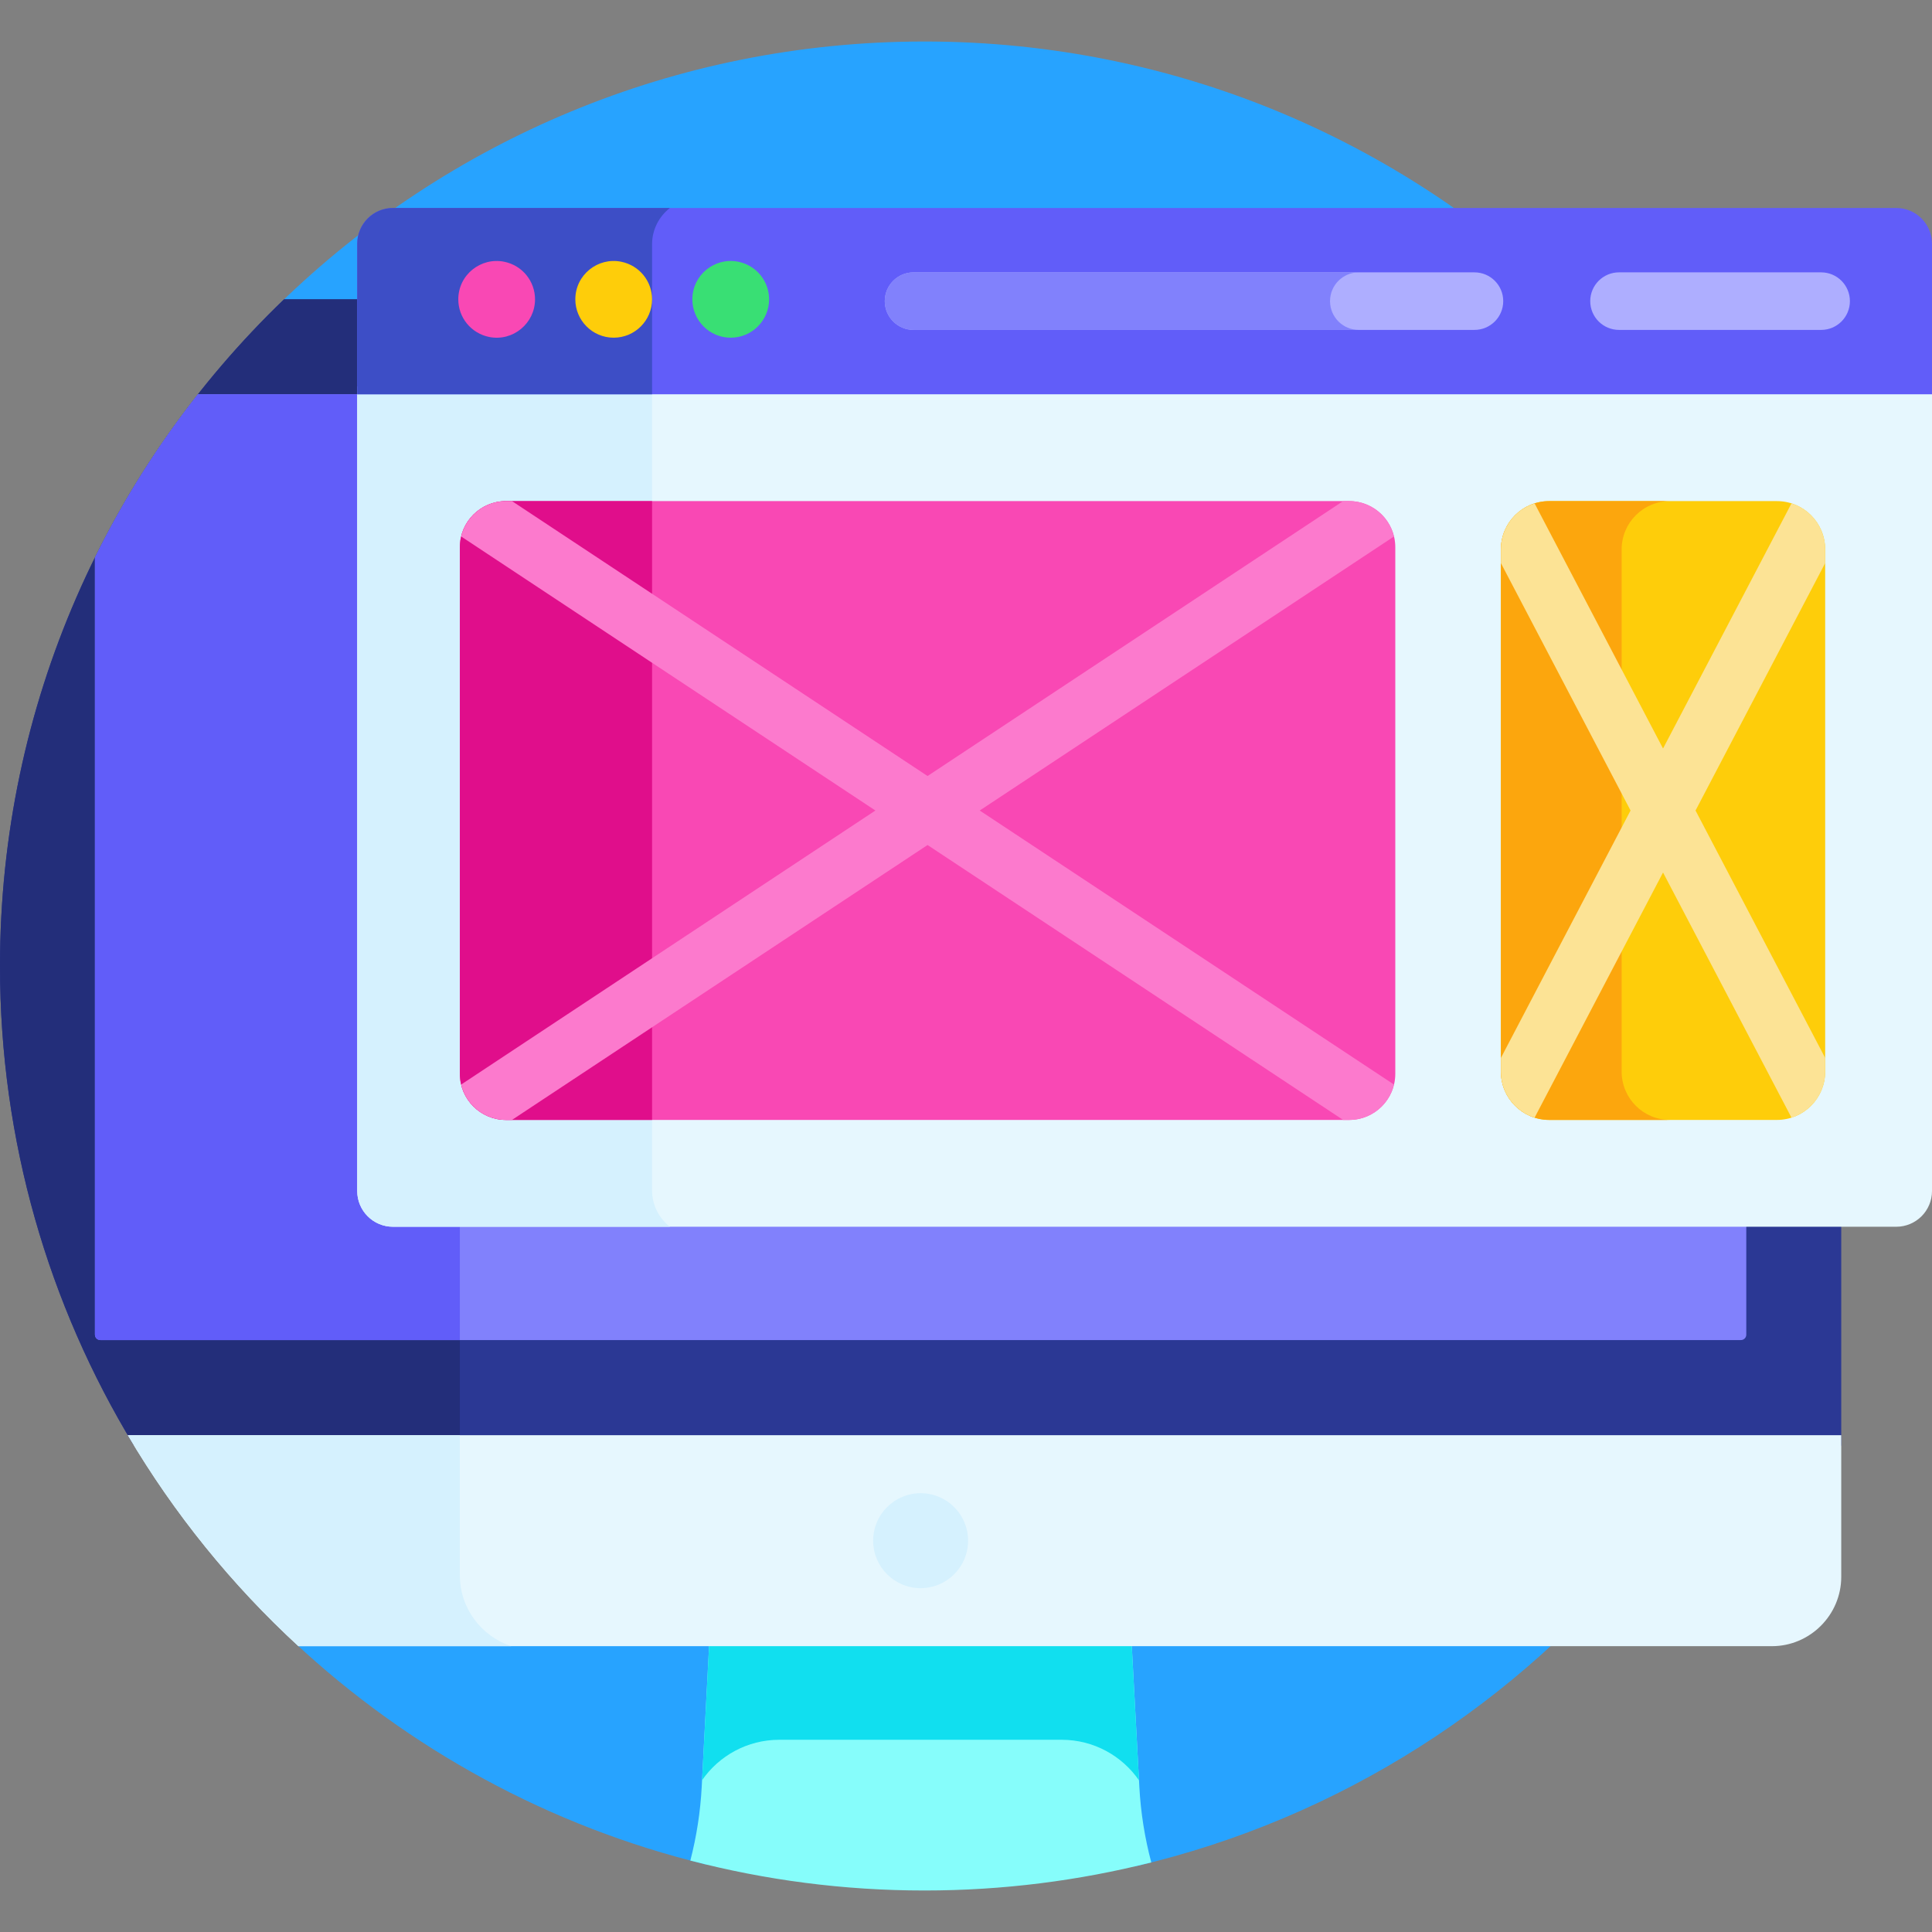 <svg height="512pt" viewBox="0 -11 512 512" width="512pt" xmlns="http://www.w3.org/2000/svg"><rect x="0" y="-11" width="512" height="512" fill="#808080" stroke="none"/><path d="m245 0c-66.387 0-126.598 26.418-170.719 69.297l3.789 355.012c30.195 28.121 67.492 48.711 108.91 58.773l114.09.465c108.285-25.355 188.93-122.531 188.93-238.547 0-135.309-109.691-245-245-245zm0 0" fill="#27a3ff"/><path d="m299.84 423.391h-111.832l-2.047 39.164c-.348 6.609-1.367 13.141-3.012 19.512 19.816 5.172 40.609 7.934 62.051 7.934 20.738 0 40.867-2.59 60.102-7.438-1.727-6.512-2.797-13.203-3.16-19.969zm0 0" fill="#86fdfb"/><path d="m206.512 450.059h74.848c8.469 0 15.984 4.242 20.488 10.758l-2.008-37.426h-111.832l-1.957 37.387c4.508-6.492 12.008-10.719 20.461-10.719zm0 0" fill="#11dfef"/><path d="m243.973 370.562 243.977 1.559v-285.414c0-10.109-8.273-18.383-18.383-18.383-10.383 0-275.129 0-394.297 0-46.395 44.578-75.27 107.254-75.27 176.676 0 46.457 12.941 89.883 35.398 126.895zm0 0" fill="#2b3894"/><path d="m121.863 78.93c0-3.898 1.156-7.531 3.125-10.605-18.27 0-35.094 0-49.719 0-46.395 44.578-75.27 107.254-75.27 176.676 0 46.457 12.941 89.883 35.398 126.895l86.465-.551zm0 0" fill="#232e7a"/><path d="m79.082 425.254h390.484c10.109 0 18.383-8.273 18.383-18.383v-37.531c-18.891 0-343.516 0-454.082 0 12.281 20.809 27.547 39.645 45.215 55.914zm0 0" fill="#e6f7fe"/><path d="m121.863 406.484v-37.145c-35.133 0-65.855 0-87.996 0 12.281 20.809 27.547 39.645 45.215 55.914h56.395c-7.879-2.605-13.613-10.043-13.613-18.77zm0 0" fill="#d5f1fe"/><path d="m256.555 397.297c0 6.949-5.633 12.582-12.582 12.582-6.945 0-12.578-5.633-12.578-12.582s5.633-12.582 12.578-12.582c6.949 0 12.582 5.633 12.582 12.582zm0 0" fill="#d5f1fe"/><path d="m462.785 342.699c0-22.109 0-144.496 0-210.016-7.176-13.891-15.641-27.012-25.242-39.195h-385.086c-10.535 13.371-19.695 27.867-27.297 43.277v28.664 177.27c0 .789.645 1.434 1.438 1.434h434.758c.789 0 1.43-.645 1.43-1.434zm0 0" fill="#8181fc"/><path d="m121.863 93.488h-69.406c-10.535 13.371-19.695 27.867-27.297 43.277v28.664 177.27c0 .789.645 1.434 1.438 1.434h95.266zm0 0" fill="#615df9"/><path d="m94.668 91.453v213.176c0 5.23 4.242 9.473 9.473 9.473h398.387c5.23 0 9.473-4.242 9.473-9.473v-213.176zm0 0" fill="#e6f7fe"/><path d="m172.805 304.477v-213.023h-78.137v213.176c0 5.23 4.242 9.473 9.473 9.473h73.391c-2.871-2.242-4.727-5.723-4.727-9.625zm0 0" fill="#d5f1fe"/><path d="m502.527 44.117h-398.387c-5.23 0-9.473 4.242-9.473 9.477v39.895h417.332v-39.895c0-5.234-4.242-9.477-9.473-9.477zm0 0" fill="#615df9"/><path d="m172.805 53.746c0-3.902 1.855-7.383 4.727-9.629h-73.391c-5.23 0-9.473 4.242-9.473 9.477v39.895h78.137zm0 0" fill="#3d4ec6"/><path d="m470.887 121.797h-60.332c-7.07 0-12.805 5.73-12.805 12.805v138.387c0 7.07 5.734 12.805 12.805 12.805h60.332c7.07 0 12.805-5.734 12.805-12.805v-138.387c0-7.074-5.73-12.805-12.805-12.805zm0 0" fill="#fecd0a"/><path d="m429.754 272.988v-138.387c0-7.07 5.73-12.805 12.805-12.805h-32c-7.074 0-12.805 5.734-12.805 12.805v138.387c0 7.074 5.73 12.805 12.805 12.805h32c-7.074 0-12.805-5.73-12.805-12.805zm0 0" fill="#fca60d"/><path d="m357.539 121.797h-223.449c-6.754 0-12.227 5.473-12.227 12.227v139.543c0 6.754 5.473 12.227 12.227 12.227h223.449c6.754 0 12.227-5.473 12.227-12.227v-139.543c0-6.754-5.473-12.227-12.227-12.227zm0 0" fill="#f948b4"/><path d="m134.09 121.797c-6.754 0-12.227 5.473-12.227 12.227v139.543c0 6.754 5.473 12.227 12.227 12.227h38.715v-163.996zm0 0" fill="#e00e8b"/><path d="m259.637 203.797 109.781-72.625c-1.285-5.375-6.109-9.375-11.875-9.375h-1.598l-110.133 72.855-110.129-72.855h-1.598c-5.77 0-10.59 4-11.875 9.375l109.781 72.625-109.781 72.621c1.285 5.375 6.109 9.375 11.875 9.375h1.598l110.129-72.855 110.129 72.855h1.598c5.77 0 10.59-4 11.879-9.375zm0 0" fill="#fc7acd"/><path d="m474.766 122.398-34.043 64.965-34.043-64.965c-5.176 1.645-8.926 6.484-8.926 12.203v3.625l34.359 65.566-34.359 65.566v3.629c0 5.719 3.75 10.559 8.926 12.203l34.043-64.969 34.043 64.969c5.176-1.645 8.926-6.484 8.926-12.203v-3.629l-34.359-65.566 34.359-65.566v-3.625c0-5.719-3.75-10.559-8.926-12.203zm0 0" fill="#fce395"/><path d="m129.629 78.301c6.34 1.266 12.16-3.645 12.16-9.977 0-4.75-3.309-8.977-8.188-9.965-6.137-1.242-12.148 3.434-12.148 9.965-.004 4.805 3.348 8.98 8.176 9.977zm0 0" fill="#f948b4"/><path d="m162.637 78.492c5.656 0 10.168-4.609 10.168-10.168 0-4.797-3.355-8.984-8.188-9.965-6.172-1.246-12.148 3.469-12.148 9.965-.004 5.543 4.488 10.168 10.168 10.168zm0 0" fill="#fecd0a"/><path d="m193.648 78.492c5.66 0 10.172-4.609 10.172-10.168 0-4.684-3.246-8.961-8.188-9.965-6.211-1.254-12.152 3.508-12.152 9.965 0 5.57 4.508 10.168 10.168 10.168zm0 0" fill="#39df74"/><path d="m429.059 76.43h53.559c4.211 0 7.625-3.414 7.625-7.625 0-4.215-3.414-7.629-7.625-7.629h-53.559c-4.215 0-7.629 3.414-7.629 7.629 0 4.211 3.414 7.625 7.629 7.625zm0 0" fill="#aeaeff"/><path d="m242.098 76.43h148.645c4.211 0 7.629-3.414 7.629-7.625 0-4.215-3.418-7.629-7.629-7.629h-148.645c-4.211 0-7.625 3.414-7.625 7.629 0 4.211 3.414 7.625 7.625 7.625zm0 0" fill="#aeaeff"/><path d="m352.473 68.805c0-4.215 3.414-7.629 7.625-7.629h-118c-4.211 0-7.625 3.414-7.625 7.629 0 4.211 3.414 7.625 7.625 7.625h118c-4.211 0-7.625-3.414-7.625-7.625zm0 0" fill="#8181fc"/></svg>